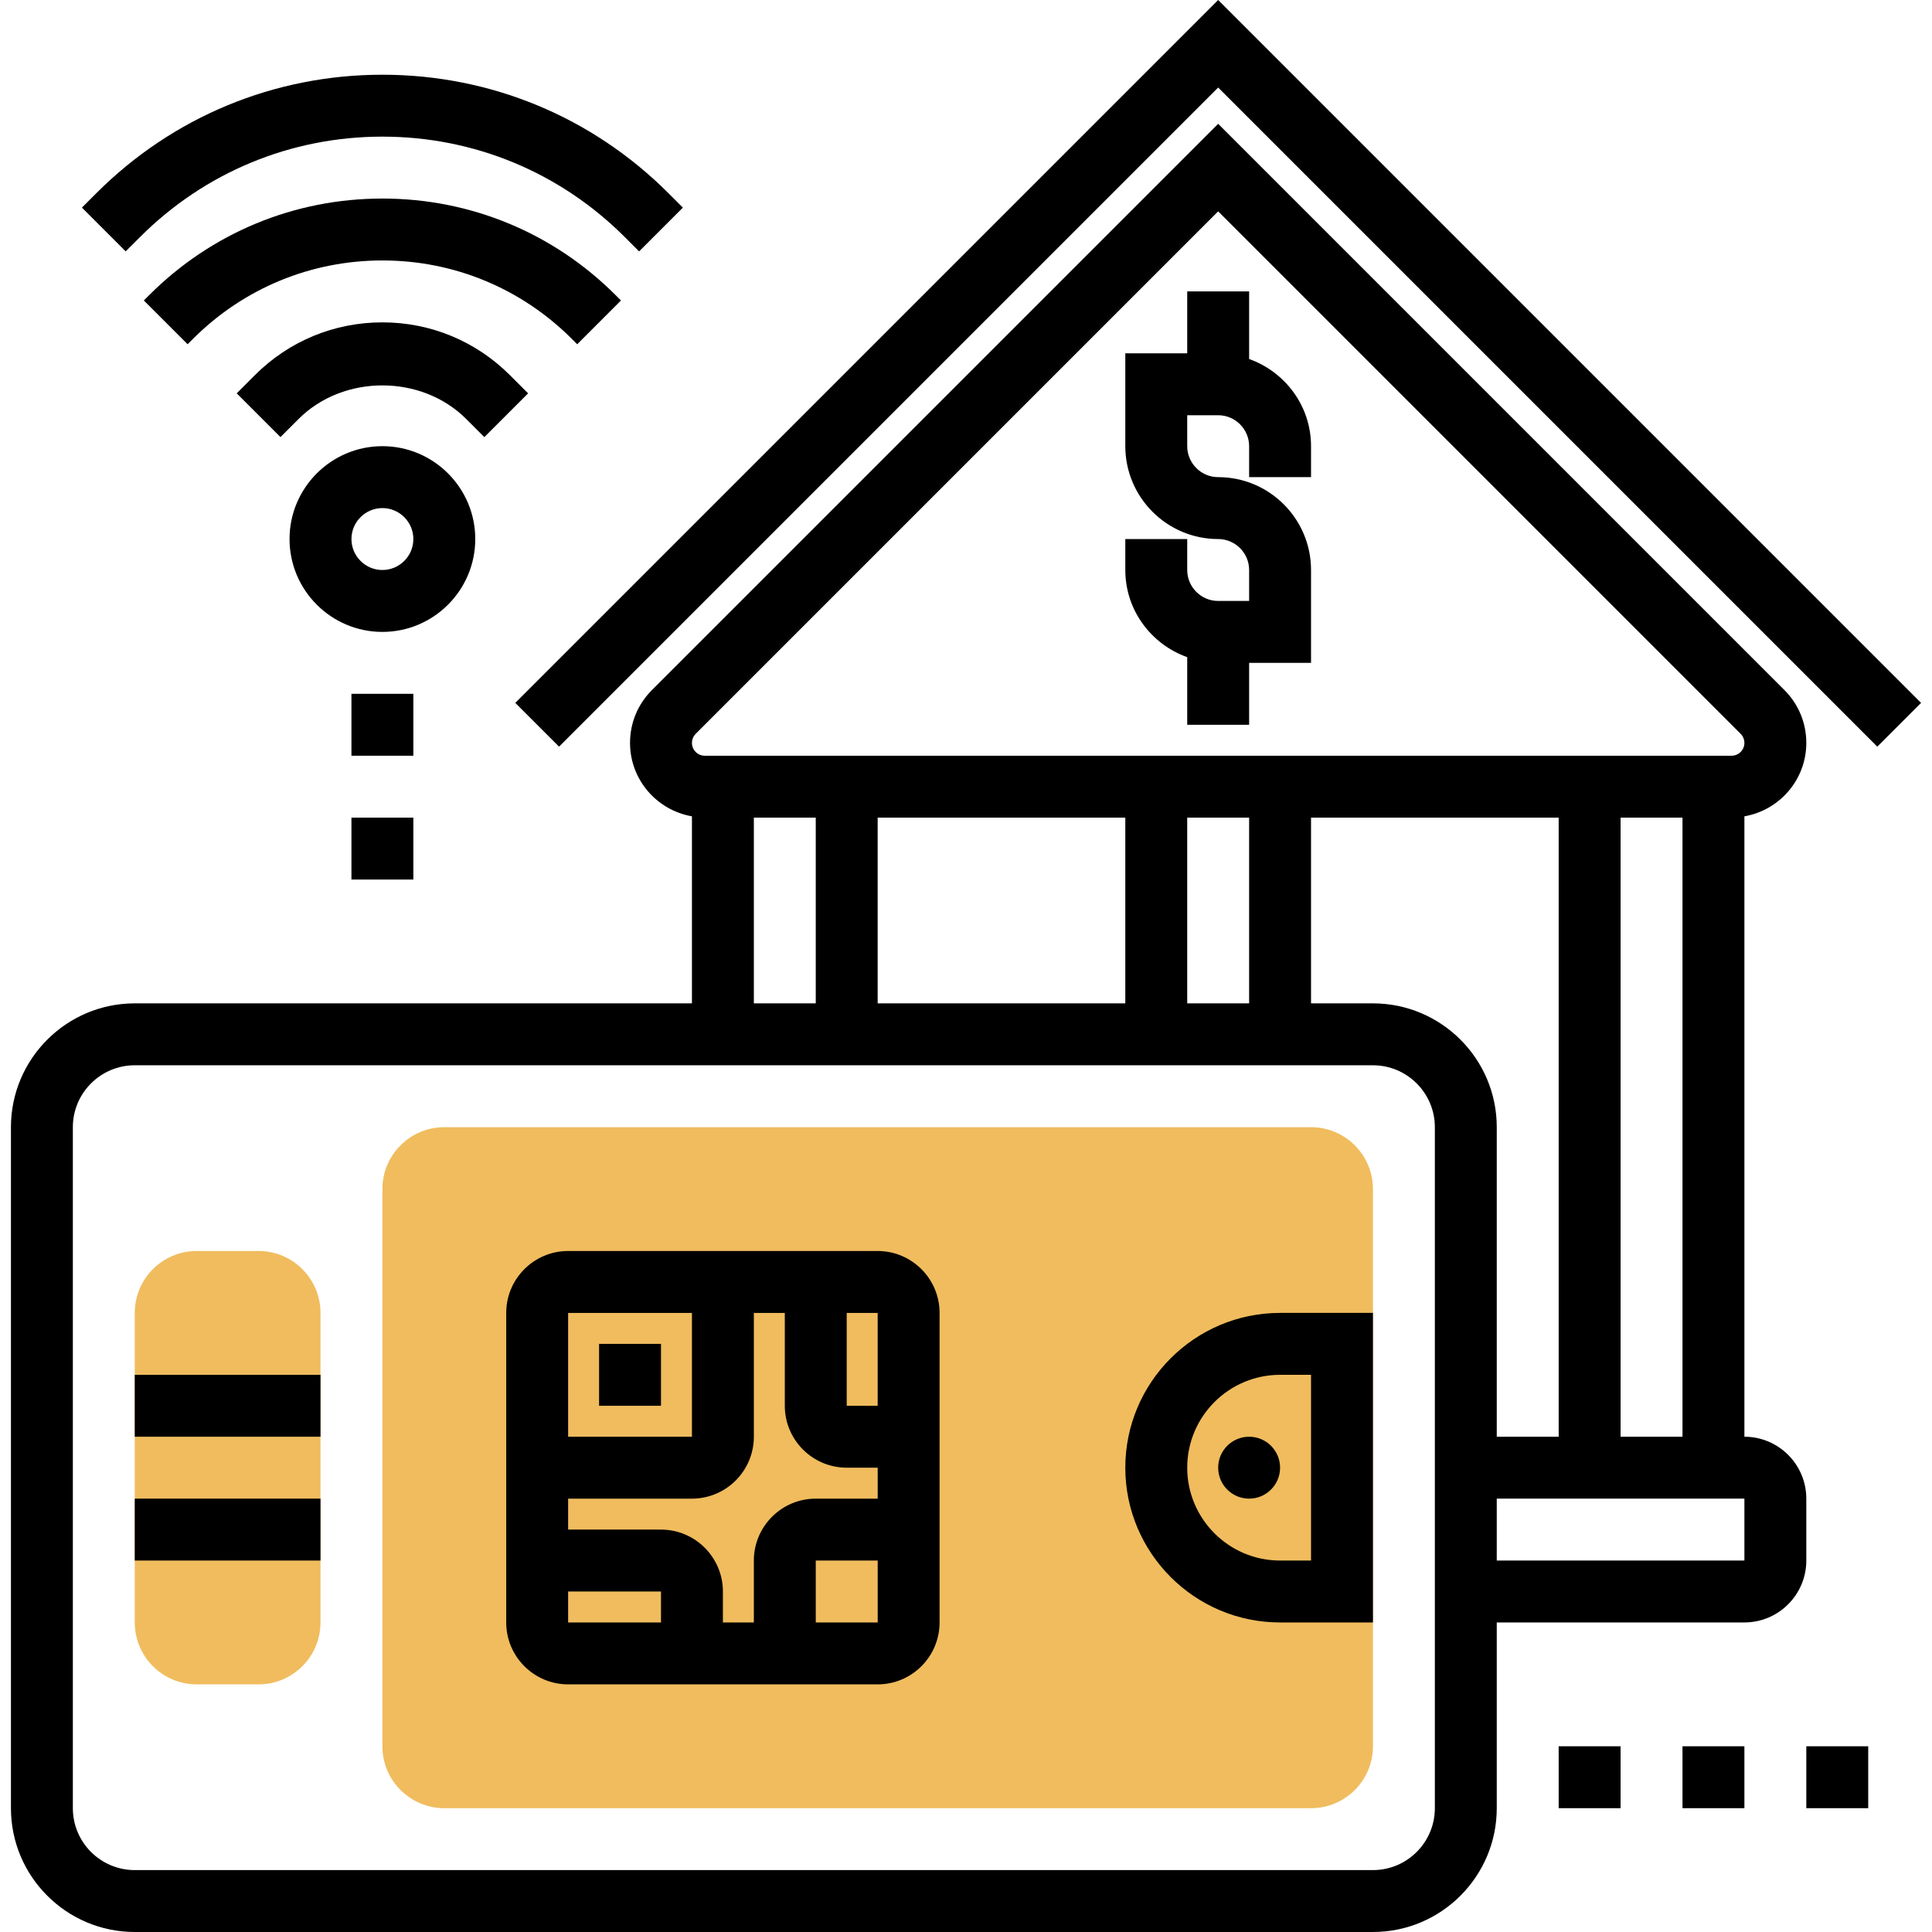 <svg id="_x33_0" enable-background="new 0 0 61.707 62.414" height="512" viewBox="0 0 61.707 62.414" width="512" xmlns="http://www.w3.org/2000/svg"><g><g><g><path d="m8 54.414h-2c-1.103 0-2-.897-2-2v-10c0-1.103.897-2 2-2h2c1.103 0 2 .897 2 2v10c0 1.103-.897 2-2 2z" fill="#f0bc5e"/></g></g><g><g><path d="m42 58.414h-28c-1.103 0-2-.897-2-2v-18c0-1.103.897-2 2-2h28c1.103 0 2 .897 2 2v18c0 1.103-.897 2-2 2z" fill="#f0bc5e"/></g></g><g><path d="m4 48.414h6v2h-6z"/><path d="m4 44.414h6v2h-6z"/><path d="m28 40.414h-10c-1.103 0-2 .897-2 2v10c0 1.103.897 2 2 2h10c1.103 0 2-.897 2-2v-10c0-1.103-.897-2-2-2zm0 5h-1v-3h1zm-4 5v2h-1v-1c0-1.103-.897-2-2-2h-3v-1h4c1.103 0 2-.897 2-2v-4h1v3c0 1.103.897 2 2 2h1.001v1h-2.001c-1.103 0-2 .897-2 2zm-2-8v4h-4v-4zm-4 9h3v1h-3zm8 1v-2h2.001v2z"/><path d="m19 43.414h2v2h-2z"/><circle cx="40" cy="47.414" r="1"/><path d="m36 47.414c0 2.757 2.243 5 5 5h3v-10h-3c-2.757 0-5 2.243-5 5zm6 3h-1c-1.654 0-3-1.346-3-3s1.346-3 3-3h1z"/><path d="m50 56.414h2v2h-2z"/><path d="m54 56.414h2v2h-2z"/><path d="m58 56.414h2v2h-2z"/><path d="m58 48.414c0-1.103-.897-2-2-2v-20.042c1.134-.198 2-1.183 2-2.372 0-.645-.251-1.251-.707-1.707l-18.293-18.293-18.293 18.293c-.456.456-.707 1.062-.707 1.707 0 1.189.866 2.174 2 2.372v6.042h-18c-2.206 0-4 1.794-4 4v22c0 2.206 1.794 4 4 4h40c2.206 0 4-1.794 4-4v-6h8c1.103 0 2-.897 2-2zm-6-2v-20h2v20zm-29.879-22.707 16.879-16.879 16.879 16.879c.077.077.121.184.121.293 0 .229-.186.414-.414.414h-33.172c-.228 0-.414-.185-.414-.414 0-.109.044-.216.121-.293zm15.879 8.707v-6h2v6zm-2-6v6h-8v-6zm-12 0h2v6h-2zm22 32c0 1.103-.897 2-2 2h-40c-1.103 0-2-.897-2-2v-22c0-1.103.897-2 2-2h40c1.103 0 2 .897 2 2zm-2-26h-2v-6h8v20h-2v-10c0-2.206-1.794-4-4-4zm12 18h-8v-2h8z"/><path d="m38 21.23v2.184h2v-2h2v-3c0-1.654-1.346-3-3-3-.551 0-1-.449-1-1v-1h1c.551 0 1 .449 1 1v1h2v-1c0-1.302-.839-2.402-2-2.816v-2.184h-2v2h-2v3c0 1.654 1.346 3 3 3 .551 0 1 .449 1 1v1h-1c-.551 0-1-.449-1-1v-1h-2v1c0 1.302.839 2.402 2 2.816z"/><path d="m39 0-22.707 22.707 1.414 1.414 21.293-21.293 21.293 21.293 1.414-1.414z"/><path d="m15 17.414c0-1.654-1.346-3-3-3s-3 1.346-3 3 1.346 3 3 3 3-1.346 3-3zm-3 1c-.551 0-1-.449-1-1s.449-1 1-1 1 .449 1 1-.449 1-1 1z"/><path d="m16.707 12.707-.586-.586c-1.101-1.101-2.564-1.707-4.121-1.707s-3.021.606-4.121 1.707l-.586.586 1.414 1.414.586-.586c1.446-1.446 3.968-1.446 5.414 0l.586.586z"/><path d="m18.293 11.121 1.414-1.414-.171-.171c-2.013-2.014-4.689-3.122-7.536-3.122s-5.523 1.108-7.536 3.122l-.171.171 1.414 1.414.171-.171c1.636-1.636 3.81-2.536 6.122-2.536s4.486.9 6.122 2.536z"/><path d="m4.171 7.657c2.092-2.091 4.872-3.243 7.829-3.243s5.737 1.152 7.829 3.243l.464.464 1.414-1.414-.464-.464c-2.469-2.469-5.752-3.829-9.243-3.829s-6.774 1.36-9.243 3.829l-.464.464 1.414 1.414z"/><path d="m11 22.414h2v2h-2z"/><path d="m11 26.414h2v2h-2z"/></g></g></svg>